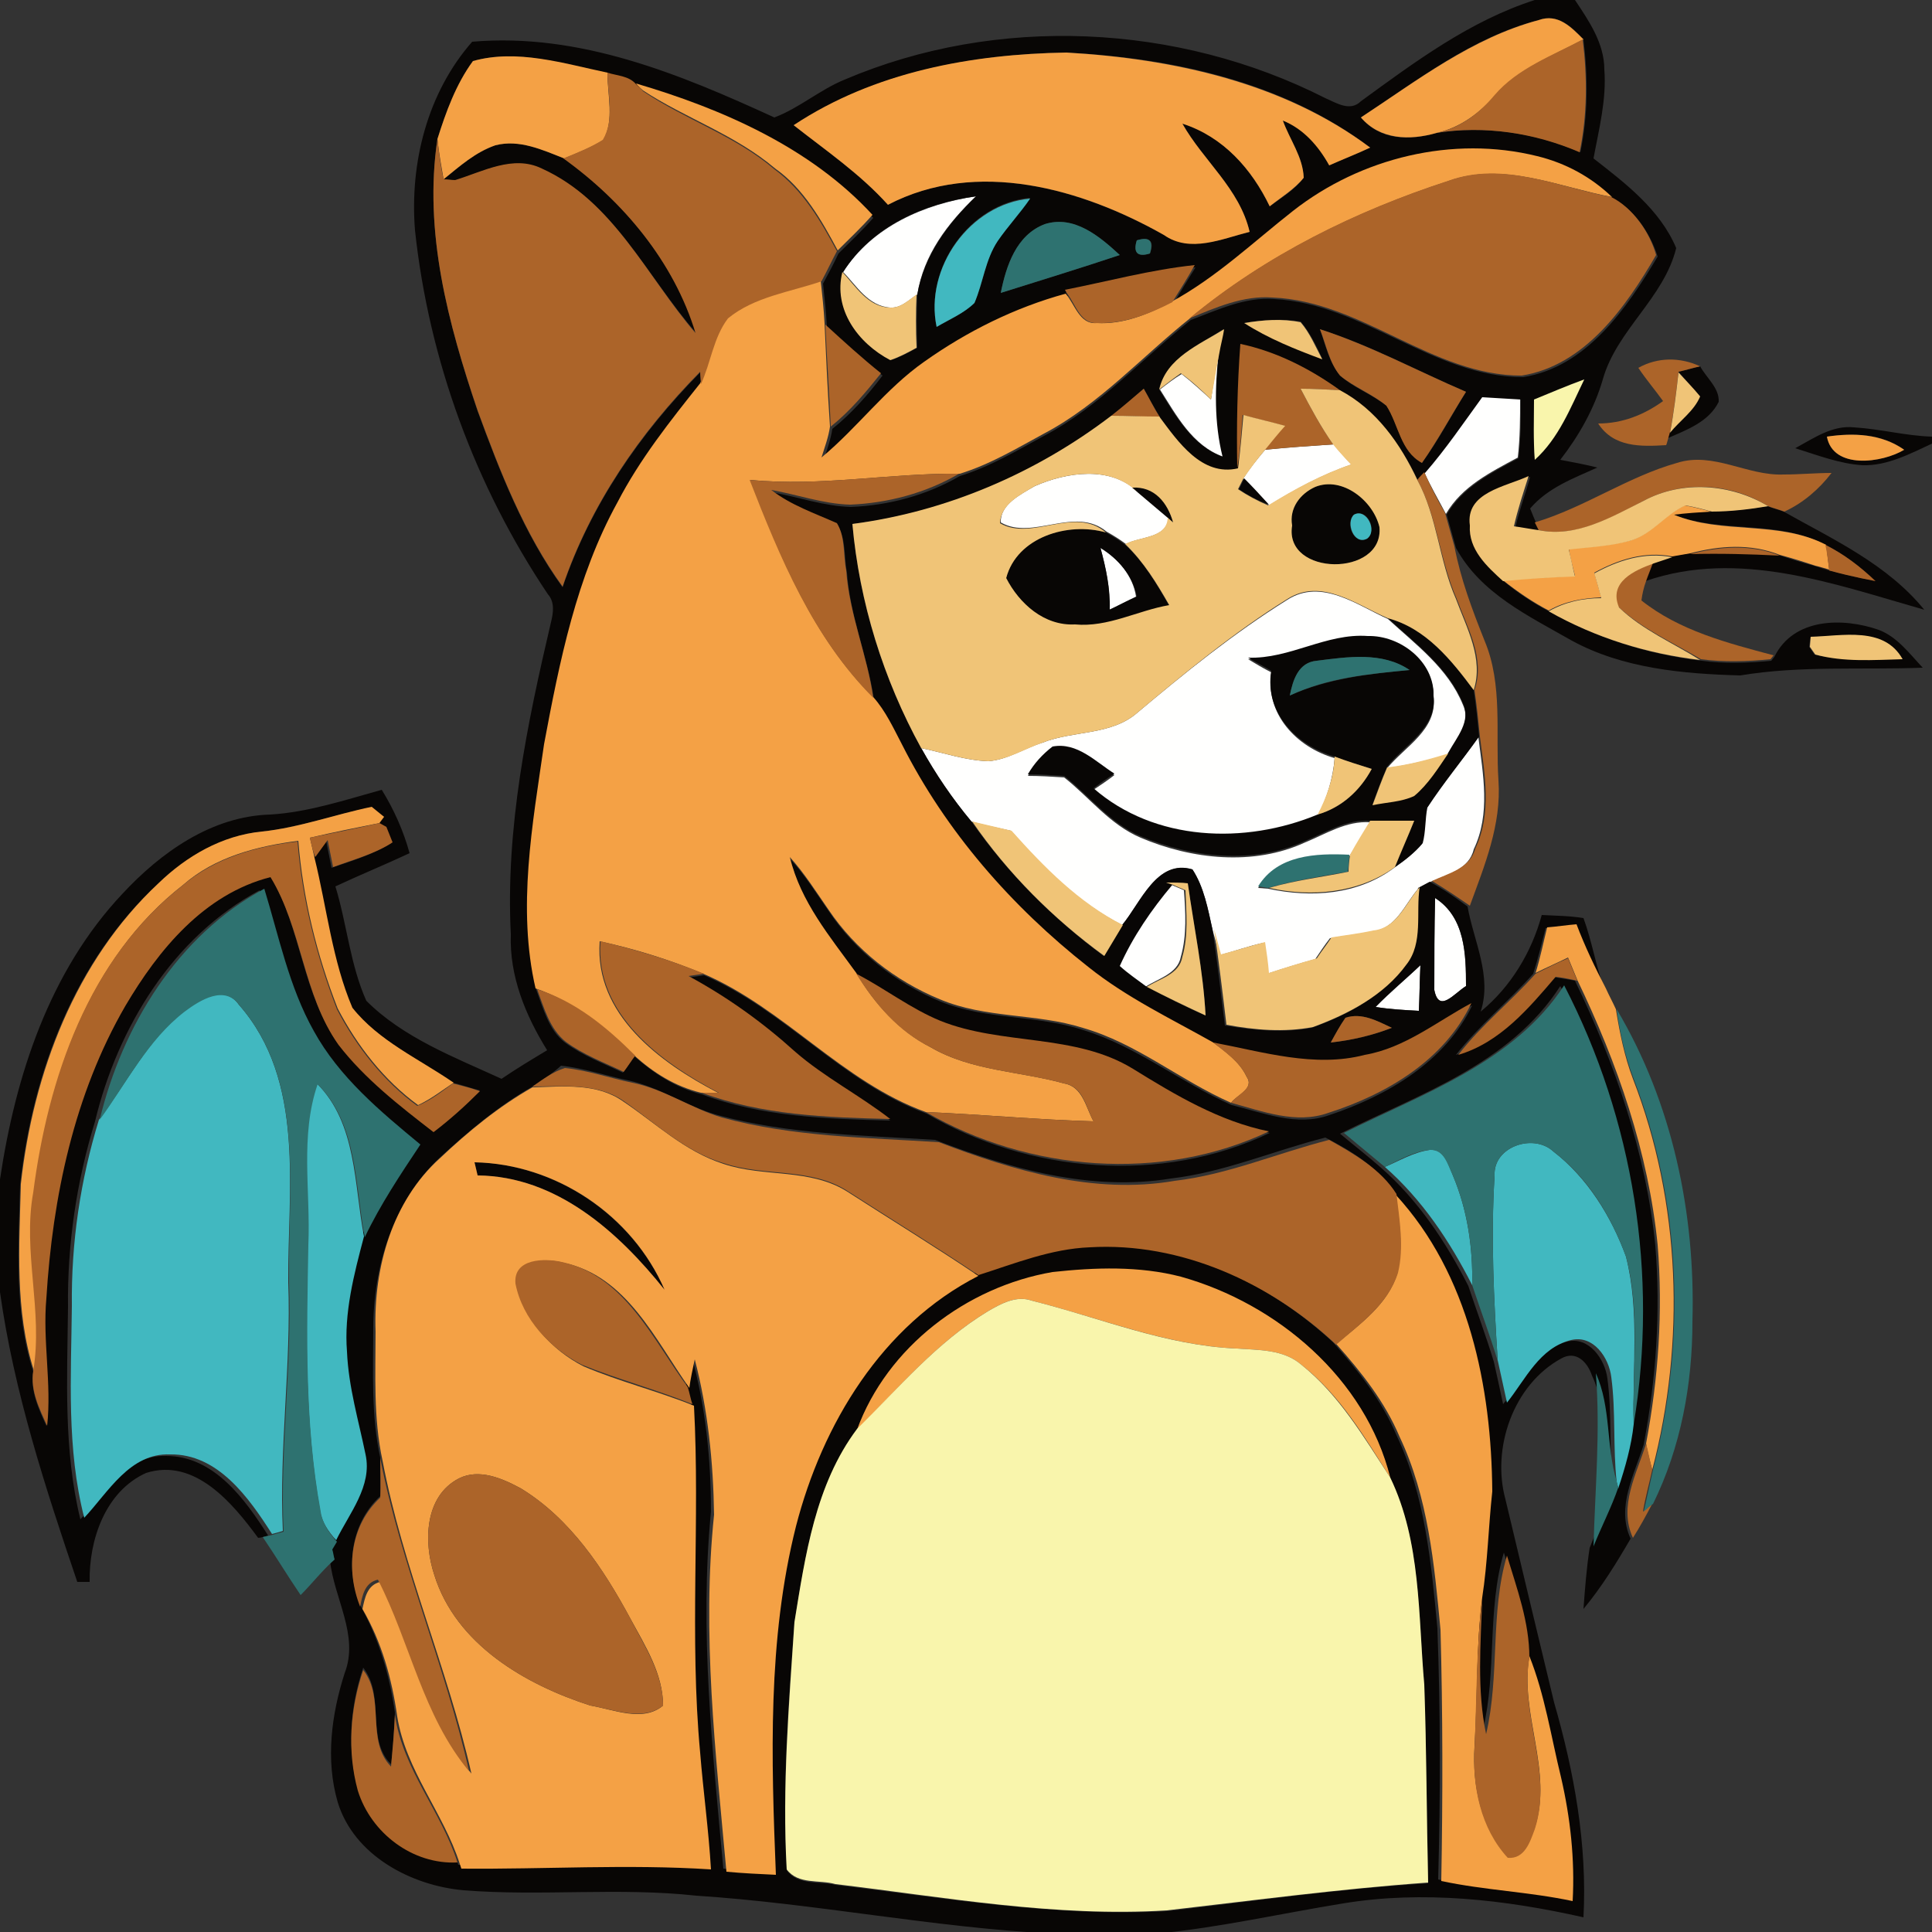<?xml version="1.0" encoding="utf-8"?>
<!-- Generator: Adobe Illustrator 26.0.3, SVG Export Plug-In . SVG Version: 6.00 Build 0)  -->
<svg version="1.1" id="Layer_1" xmlns="http://www.w3.org/2000/svg" xmlns:xlink="http://www.w3.org/1999/xlink" x="0px" y="0px"
	 viewBox="0 0 250 250" style="enable-background:new 0 0 250 250;" xml:space="preserve">
<rect x="0" y="0" width="250" height="250" fill="#333333" stroke="none"/>
<style type="text/css">
	.st0{fill:#FFFFFE;}
	.st1{fill:#080605;}
	.st2{fill:#F4A145;}
	.st3{fill:#AC6429;}
	.st4{fill:#41B8C0;}
	.st5{fill:#2E7270;}
	.st6{fill:#F0C477;}
	.st7{fill:#F9F5AC;}
</style>
<g id="_x23_fffffeff">
	<path class="st0" d="M109.1,35.2c3.8-5.9,10.5-8.8,17.2-9.8c-3.7,3.5-6.8,7.6-7.6,12.7c-1.1,0.7-2.1,1.8-3.5,1.7
		C112.3,39.6,110.8,36.9,109.1,35.2z"/>
	<path class="st0" d="M156.7,51.7c0.3-2,0.6-4.1,1.1-6.1c-0.5,4.5-0.6,9,0.5,13.5c-4-1.4-6.1-5.4-8.2-8.7c0.9-0.7,1.8-1.4,2.8-2
		C154.2,49.4,155.5,50.6,156.7,51.7z"/>
	<path class="st0" d="M184.3,61.1c2.7-3.1,5-6.5,7.4-9.8c1.7,0.1,3.4,0.2,5,0.3c0,2.5,0,5-0.3,7.6c-3.5,1.9-7.2,3.7-9.3,7.3
		C186.1,64.6,185.1,62.9,184.3,61.1z"/>
	<path class="st0" d="M160.9,61.9c0.8-1.3,1.8-2.5,2.8-3.7c2.9-0.3,5.9-0.5,8.9-0.7c0.7,0.9,1.5,1.8,2.3,2.6
		c-3.8,1.3-7.3,3.2-10.7,5.3C163.1,64.2,162,63,160.9,61.9z"/>
	<path class="st0" d="M133.9,62.9c4.1-1.8,9.8-2.7,13.4,0.8c1.3,1.1,2.6,2.2,3.9,3.3c-0.2,2.7-3.7,2.4-5.5,3.4
		c-0.8-0.6-1.6-1.1-2.5-1.6c-4.1-3.4-9.6,1.2-13.7-1.2C129.4,65.3,132,64,133.9,62.9z"/>
	<path class="st0" d="M142.4,70.9c2.3,1.4,4.2,3.6,4.6,6.3c-1.2,0.6-2.3,1.2-3.5,1.7C143.7,76.2,143.1,73.5,142.4,70.9z"/>
	<path class="st0" d="M166.6,77.6c4.4-2.8,9,0.7,13,2.5c3.6,3.3,7.8,6.4,9.7,11.1c1.1,2.4-0.8,4.5-1.9,6.4c-2.6,0.8-5.2,1.4-7.9,1.8
		c2.3-2.8,6.5-5,6-9.2c0.1-4.4-4.3-7.8-8.5-7.7c-5.4-0.5-10.1,2.9-15.5,2.8c1,0.6,2,1.2,3,1.7c-0.8,5.4,3.3,9.7,8.2,11.1
		c-0.2,2.6-1,5.2-2.2,7.5c-9.4,3.9-21.1,3.5-29-3.4c0.9-0.6,1.8-1.2,2.7-1.9c-2.5-1.6-4.9-4.2-8-3.5c-1.2,1-2.3,2.3-3.2,3.6
		c1.6,0,3.1,0.1,4.7,0.2c3.3,2.6,5.9,6.1,9.9,7.8c6.6,2.8,14.6,3.7,21.3,0.6c2.7-1.1,5.3-2.8,8.4-2.6c-0.9,1.5-1.8,3-2.7,4.4
		c-4.3-0.2-9.3,0-11.8,4.1l1.3,0.1c5.6,1.2,11.6,0.8,16.3-2.7c1.3-0.9,2.6-1.9,3.6-3.1c0.4-1.5,0.3-3.1,0.6-4.6
		c2-3.2,4.5-6.1,6.7-9.2c0.6,4.8,1.6,9.9-0.6,14.5c-0.6,2.6-3.4,3.3-5.6,4.2c-0.4,0.2-1.1,0.6-1.5,0.8c-1.8,2-2.9,5.3-6,5.6
		c-1.8,0.4-3.7,0.6-5.5,0.9c-0.7,0.9-1.3,1.8-1.9,2.7c-2.1,0.6-4.1,1.2-6.2,1.9c-0.2-1.3-0.3-2.7-0.5-4c-1.9,0.4-3.8,1.1-5.7,1.6
		c-0.3-1.1-0.6-2.2-0.9-3.3c-0.6-2.7-1.1-5.5-2.6-7.8c-4.7-1.3-6.7,4.4-9.1,7.2c-5.7-2.9-10.2-7.4-14.4-12.2
		c-1.7-0.4-3.4-0.7-5.1-1.2c-2.5-3-4.6-6.1-6.5-9.5c2.9,0.6,5.7,1.6,8.7,1.7c2.5-0.2,4.7-1.7,7-2.4c4-1.6,8.9-0.9,12.3-3.9
		C153.4,87,159.7,81.9,166.6,77.6z"/>
	<path class="st0" d="M151.6,114.5c0.4,0.2,1.2,0.5,1.6,0.7c0.2,2.8,0.4,5.8-0.4,8.6c-0.4,2.2-2.9,2.8-4.6,3.9
		c-1.2-0.9-2.4-1.7-3.5-2.7C146.6,121.2,148.9,117.7,151.6,114.5z"/>
	<path class="st0" d="M185.7,116.2c3.9,2.5,4,7.3,4,11.4c-1.5,0.9-3.5,3.6-4.1,0.5C185.6,124.1,185.6,120.1,185.7,116.2z"/>
	<path class="st0" d="M178,130.3c1.9-1.9,3.9-3.6,5.8-5.4c-0.1,2-0.1,3.9-0.2,5.9C181.7,130.7,179.8,130.6,178,130.3z"/>
</g>
<g id="_x23_080605ff">
	<path class="st1" d="M198.6,0h5.2c1.8,2.7,3.8,5.6,3.8,9c0.3,3.9-0.7,7.7-1.4,11.5c4.1,3.2,8.6,6.6,10.7,11.6
		c-1.6,6.5-7.7,10.6-9.5,17c-1.1,3.8-3.1,7.3-5.5,10.4c1.6,0.3,3.2,0.6,4.8,1c-3.1,1.4-6.4,2.6-8.7,5.3c0.2,0.5,0.6,1.5,0.8,1.9
		l0.5,1c-0.8-0.1-2.4-0.4-3.2-0.5c0.5-2.2,1.3-4.3,1.9-6.5c-2.9,1.4-8.2,2.1-7.6,6.4c-0.2,3.1,2.3,5.3,4.3,7.2
		c1.8,1.5,3.8,2.8,5.9,3.9c6,3.4,12.8,5.5,19.6,6.3c3,0.4,6,0.3,9,0l0.4-0.5c2.5-5.1,8.9-5.1,13.5-3.5c2.4,0.9,4,3.1,5.7,4.9
		c-7.9,0.3-15.8-0.3-23.6,1c-7.4-0.2-15.2-0.9-21.8-4.5c-5.6-3.2-11.8-6.1-15-12c-0.4-1.4-0.8-2.9-1.2-4.3c2.1-3.6,5.8-5.4,9.3-7.3
		c0.3-2.5,0.3-5,0.3-7.6c-1.7-0.1-3.4-0.2-5-0.3c-2.4,3.3-4.7,6.7-7.4,9.8c-0.2,0.3-0.7,0.8-0.9,1c-2.3-4.7-5.4-9.1-10-11.6
		c-3.9-2.8-8.2-5-12.9-6c-0.4,5.3-0.5,10.7-0.3,16.1c-4.7,1.1-7.8-3.4-10.2-6.7c-0.7-1.2-1.4-2.4-2.1-3.7c-1.4,1.2-2.7,2.4-4.2,3.5
		c-9.8,7.5-21.3,12.5-33.5,14c0.9,10.2,4,20.1,8.9,29c1.9,3.4,4,6.5,6.5,9.5c4.7,6.7,10.5,12.5,17.1,17.4c0.8-1.3,1.5-2.7,2.4-4
		c2.4-2.9,4.5-8.6,9.1-7.2c1.5,2.3,2,5.1,2.6,7.8c0.6,4.1,1.1,8.3,1.6,12.4c3.7,0.6,7.5,1,11.2,0.3c4.6-1.6,9.2-4.1,12.1-8.1
		c2.2-2.9,1.2-6.7,1.7-10c0.4-0.2,1.1-0.6,1.5-0.8c1.7,0.9,3.3,2,4.9,3.2c0.8,4.5,3.2,9,1.7,13.6c3.9-3.2,6.6-7.7,7.9-12.5
		c1.8,0.1,3.6,0.1,5.4,0.4c1.1,3,1.6,6.2,2.7,9.2c-1.4-2.7-2.7-5.5-3.8-8.3c-1.3,0.2-2.5,0.3-3.8,0.4c-0.5,2-1,4-1.6,5.9
		c-3.2,3.6-7,6.7-10,10.5c5.4-1.7,9.1-6,12.6-10.1c0.9,0.2,1.8,0.3,2.8,0.5c5.2,10.8,9.2,22.3,10.4,34.3c0.7,8.6,0.1,17.2-1.5,25.7
		c-1.2,3.9-3.6,8.1-1.7,12.2c-1.8,3.1-3.7,6.2-6.1,9.1c0.2-2.7,0.4-5.3,0.8-7.9c1-2.6,2.3-5,3.2-7.6c1-2.7,1.7-5.4,2-8.3
		c3.2-19.3,0-39.5-9-56.8c-6.5,10.1-18.3,14-28.5,19.1c1.8,1.5,3.6,2.9,5.3,4.4c4.8,4.2,8.4,9.6,11.3,15.3c1.1,3.3,2.3,6.5,3.3,9.8
		c0.4,1.8,0.8,3.6,1.2,5.5c2.4-3,4.3-7.1,8.3-8.1c2.8-0.7,4.9,2.3,5.2,4.8c0.6,4.5,0.2,9.1,0.7,13.6c-1.4-4.6-0.6-9.6-2.7-14
		c-0.6-1.8-2.1-3.3-4-2.2c-6.2,3.4-9,11.6-7.2,18.2c2.1,8.8,4.2,17.6,6.3,26.3c2.6,9,4.3,18.4,3.8,27.8c-10.2-2.3-20.8-3.5-31.1-1.8
		c-8,1.3-15.9,3.1-24,3.9h-13.8c-15.4-0.8-30.5-3.9-45.9-4.9c-10-1.1-20.1,0.1-30.1-0.7c-6.8-0.6-14.2-4.5-16.3-11.4
		c-1.6-5.5-0.8-11.4,0.9-16.7c1.9-4.9-1.4-9.7-1.9-14.6c-0.1-0.3-0.2-1-0.3-1.3c0.2-0.3,0.4-0.7,0.6-1c1.8-3.4,4.7-7,3.8-11.1
		c-0.9-4.4-2.2-8.8-2.4-13.3c-0.3-5.1,1-10.1,2.2-14.9c2-4.2,4.6-8.1,7.2-12c-5.1-4.3-10.5-8.8-13.8-14.7
		c-3.3-5.7-4.5-12.2-6.4-18.4c-11.2,6-18.4,17.8-21.3,29.9c-2.4,7.8-3.6,15.9-3.5,24.1c-0.1,9.2-0.6,18.4,1.6,27.4
		c3.1-3.3,5.9-8.4,11.1-8.2c6.2,0,10.2,5.6,13.2,10.3c-0.3,0.1-1,0.3-1.3,0.3c-3.3-4.5-8.2-10.4-14.5-8.4c-5.3,2.4-7.4,8.7-7.3,14.1
		c-0.4,0-1.2,0-1.6,0C5.9,192.6,1.8,180.1,0,167.2v-14.6c2-13.4,6.4-26.9,15.8-36.9c5-5.4,11.6-10.1,19.2-10.3
		c4.9-0.3,9.7-1.9,14.4-3.2c1.6,2.6,2.8,5.3,3.6,8.2c-3.2,1.5-6.4,2.8-9.6,4.3c1.5,4.9,1.9,10.1,4,14.8c4.8,4.8,11.4,7.3,17.5,10.1
		c1.9-1.3,3.9-2.5,5.9-3.7c-2.8-4.5-4.9-9.6-4.7-15c-0.7-13.7,2.1-27.2,5.2-40.4c0.3-1.2,0.5-2.6-0.4-3.6
		c-9.4-14-15.4-30.3-17.2-47.1c-0.7-8.7,1.6-17.8,7.4-24.4C75,4.2,88,9.6,100.2,15.2c3.2-1.2,5.9-3.6,9.1-4.9
		c19.7-8.4,43.1-7.3,62.2,2.4c1.4,0.6,3.2,1.8,4.6,0.4C183.1,8,190.2,2.7,198.6,0 M176.1,15.2c2.5,3,6.3,3,9.8,2
		c6.3-1,12.8,0,18.6,2.5c1-4.8,1-9.7,0.4-14.6c-1.5-1.6-3.3-3.4-5.8-2.5C190.5,4.8,183.4,10.4,176.1,15.2 M102.7,16.2
		c4.2,3.3,8.6,6.3,12.2,10.3c11.5-6,25-2.1,35.7,3.9c3.4,2.3,7.6,0.5,11.1-0.4c-1.3-5.6-6-9.2-8.7-14c5.2,1.6,8.9,5.8,11.3,10.7
		c1.5-1.1,3.2-2.1,4.4-3.7c-0.1-2.7-1.8-4.9-2.7-7.4c2.8,1,4.7,3.2,6,5.8c1.7-0.8,3.6-1.5,5.3-2.3C166.1,10.6,151.8,7.5,138,6.8
		C125.7,7,113.1,9.4,102.7,16.2 M61.2,7.9c-2.2,3-3.5,6.6-4.6,10.1C54.8,30,58,41.9,61.8,53.2c2.9,7.9,6,15.9,11,22.8
		c3.6-10.6,10-19.9,17.8-27.8c0,0.4,0.1,1.2,0.1,1.6c-3.8,4.9-7.8,9.8-10.7,15.4c-5.3,9.7-7.5,20.6-9.5,31.3
		c-1.5,10.4-3.5,21.2-1.1,31.6c0.9,2.4,1.6,5.2,3.7,6.8c2.3,1.7,5,2.7,7.5,3.9c0.4-0.5,1.1-1.6,1.5-2.1c2.5,2.2,5.4,4.1,8.7,4.9
		c7.7,2.9,16.2,3.2,24.4,3.4c-4-3.1-8.5-5.4-12.3-8.7c-4.2-3.8-8.9-7.1-13.8-9.8c0.5-0.1,1.5-0.2,2-0.3c10.5,4.5,18,14,28.8,17.9
		c13.2,7.7,30.4,9.2,44.4,2.5c-6.4-1.4-12.1-4.7-17.6-8.1c-7.5-4.7-16.9-3-24.9-6.2c-3.9-1.5-7.2-4.2-10.9-6.1
		c-3.4-4.7-7.2-9.2-8.6-15c1.9,2.1,3.4,4.5,5,6.8c3.5,5.2,8.6,9.2,14.4,11.6c5.9,2.4,12.5,1.7,18.5,3.7c6.9,2.1,12.6,6.8,19.2,9.7
		c4.1,1,8.4,2.8,12.6,1.3c7.5-2.5,15-6.9,18.5-14.2c-4.5,2.4-8.6,5.8-13.8,6.7c-6.6,1.7-13.2-0.4-19.6-1.5
		c-5.5-3.2-11.2-5.9-16.2-9.8c-9.9-7.8-18.5-17.5-24.1-28.8c-1.1-2.1-2.1-4.4-3.7-6.1c-0.8-5.6-3.1-10.8-3.5-16.5
		c-0.4-2-0.1-4.3-1.2-6.1c-2.9-1.4-5.9-2.4-8.5-4.3c3.4,0.6,6.7,1.8,10.2,1.9c4.9-0.2,9.8-1.5,14.1-4c3.9-1.2,7.4-3.3,10.9-5.2
		c7.2-3.8,12.7-10,19-15c3.5-1.3,7-3,10.8-2.7c11.5,0.6,20.6,10.1,32.2,10.1c8.2-1.3,13.4-8.9,17.4-15.6c-0.9-2.9-3-6.1-5.8-7.5
		c-2.7-2.6-6.1-4.4-9.7-5.3c-10.9-2.6-22.8,0.2-31.6,7.1c-5.1,4.1-9.9,8.6-15.6,11.9c0.9-1.6,1.9-3.2,2.9-4.8
		c-5.7,0.6-11.2,2-16.8,3.2l0.3,0.5c-6.6,1.8-12.8,4.8-18.3,8.8c-5,3.5-8.6,8.5-13.3,12.4c0.4-1.3,0.9-2.6,1.1-4
		c2.5-2,4.6-4.4,6.5-6.9c-2.5-2-4.9-4.2-7.2-6.3c-0.1-1.9-0.3-3.7-0.5-5.6c0.7-1.3,1.4-2.6,2-3.9c1.5-1.5,3.1-3,4.5-4.6
		c-8-8.8-19.4-13.7-30.6-17c-0.9-1.1-2.4-1.1-3.7-1.5C72.9,8.2,66.9,6.3,61.2,7.9 M109.1,35.2c-1.3,4.9,2,9.3,6.2,11.4
		c1.2-0.4,2.3-1,3.4-1.6c-0.1-2.3-0.1-4.6,0-6.9c0.9-5.1,4-9.2,7.6-12.7C119.6,26.3,112.8,29.3,109.1,35.2 M121.2,42.3
		c1.7-1,3.5-1.7,4.9-3.2c1.2-2.6,1.4-5.6,3-8c1.3-1.9,2.9-3.6,4.2-5.5C125.5,26.3,119.6,34.6,121.2,42.3 M129.5,37.9
		c5.1-1.6,10.3-3.2,15.4-4.9c-2.6-2.4-5.9-5.2-9.7-4C131.5,30.4,130.2,34.4,129.5,37.9 M147.1,31.1c-0.5,1.6,0.1,2.2,1.7,1.7
		C149.4,31.2,148.8,30.6,147.1,31.1 M161,41.8c3.1,1.9,6.6,3.3,10.1,4.6c-0.8-1.7-1.6-3.4-2.8-4.8C165.9,41.2,163.4,41.4,161,41.8
		 M150,50.4c2.1,3.4,4.3,7.3,8.2,8.7c-1.1-4.4-1-9-0.5-13.5c0.2-0.8,0.5-2.3,0.6-3C155.2,44.6,150.9,46.4,150,50.4 M170.8,42.6
		c0.7,2,1.2,4.3,2.6,6c1.8,1.6,4.1,2.4,6,3.9c1.6,2.4,1.8,5.8,4.6,7.4c2.1-2.9,3.8-6.1,5.7-9.2C183.4,48,177.4,44.7,170.8,42.6
		 M198.5,51.7c0,2.6-0.1,5.2,0.1,7.8c3.1-2.8,4.7-6.8,6.4-10.4C202.8,49.9,200.7,50.8,198.5,51.7 M234.3,82.4l-0.2,1.3l0.7,1
		c3.7,0.9,7.6,0.6,11.3,0.6C243.8,81,238.3,82.4,234.3,82.4 M33.9,107.6c-5.1,0.5-9.8,3.3-13.5,6.8c-10.8,10-16.2,24.5-17.8,38.9
		c-0.2,8.1-0.8,16.4,1.7,24.2C3.9,180,5,182.3,6,184.5c0.6-5.5-0.6-11-0.1-16.5c0.8-13.1,3.6-26.4,10.3-37.9
		c4.3-7.3,10.3-14.5,18.8-16.7c4,6.7,4.1,15.2,8.8,21.7c3.4,4.4,7.9,7.9,12.3,11.3c2.2-1.6,4.2-3.4,6-5.3c-1.2-0.3-2.3-0.7-3.5-1
		c-4.5-3.1-9.6-5.4-13.1-9.7c-2.6-6.2-3.3-13-4.9-19.4c0.5-0.8,1-1.5,1.6-2.2c0.2,0.9,0.5,2.6,0.7,3.5c2.6-0.9,5.3-1.7,7.7-3.2
		c-0.2-0.5-0.6-1.5-0.8-2l-0.9-0.5l0.6-0.8c-0.4-0.3-1.2-1-1.6-1.3C43.3,105.4,38.7,107.1,33.9,107.6 M150.9,114.2l0.8,0.3
		c-2.7,3.2-5.1,6.7-6.8,10.5c1.1,1,2.3,1.8,3.5,2.7c2.5,1.3,5,2.6,7.6,3.7c-0.3-5.8-1.5-11.4-2.3-17.1
		C153,114.2,151.6,114.2,150.9,114.2 M185.7,116.2c-0.1,4-0.1,7.9-0.1,11.9c0.6,3.1,2.6,0.4,4.1-0.5
		C189.7,123.5,189.6,118.7,185.7,116.2 M178,130.3c1.9,0.3,3.7,0.4,5.6,0.5c0.1-2,0.1-3.9,0.2-5.9
		C181.9,126.7,179.8,128.4,178,130.3 M174.1,131.7c-0.7,1-1.3,2.1-1.9,3.2c2.7-0.3,5.4-0.9,7.9-1.9
		C178.2,132.1,176.2,131,174.1,131.7 M68.9,140.6c-4.4,2.5-8.3,5.8-12,9.2c-6,5.6-8.6,14.1-8.6,22.1c0,5.6-0.3,11.2,0.9,16.7
		c0,1.7,0,3.4,0,5c-3.9,3.6-4.5,9.4-2.6,14.1c2.4,4.3,3.8,9,4.5,13.9c-0.1,2.2-0.2,4.5-0.5,6.7c-3.3-3.3-0.7-8.8-3.6-12.5
		c-1.7,5-2.1,10.5-0.7,15.6c1.6,5.5,7,9.6,12.8,9.3l0.2,0.6c10.8,0.1,21.6-0.6,32.3,0.1c-0.4-5-1-10-1.4-15.1
		c-1.4-14.9,0.1-29.9-0.8-44.9c-0.1-0.6-0.4-1.7-0.6-2.2c0.2-0.9,0.6-2.8,0.7-3.7c1.8,6.5,2.5,13.3,2.5,20.1
		c-1.5,15.4,0.2,30.9,1.6,46.2c2.1,0.2,4.3,0.2,6.4,0.4c-0.7-15.1-1.1-30.4,2.6-45.1c3.4-13.2,11.1-26.1,23.6-32.4
		c4.7-1.5,9.4-3.4,14.4-3.6c11.8-0.7,23.4,4.7,31.9,12.6c3.2,3.6,6.3,7.5,8.2,12c3.7,7.8,4.5,16.5,5.3,25
		c0.4,10.8,0.4,21.6,0.1,32.5c5.6,1.2,11.4,1.4,17,2.6c0.3-5.4-0.3-10.8-1.5-16c-1.3-5.2-2-10.7-4.1-15.7c0-4.5-1.6-8.9-2.9-13.2
		c-2.2,7.5-0.9,15.4-2.7,22.9c-1.2-5.8-0.7-11.7-0.5-17.5c0.7-4.5,0.8-9.1,1.3-13.7c-0.2-13.6-3-28.1-12.5-38.4
		c-1.9-3.2-5.4-5.3-8.7-7c-6.7,1.7-13.1,4.5-20,5.3c-10.4,1.7-20.9-1.3-30.5-5c-9.4-0.6-18.9-0.7-28.1-3.2c-4-1.1-7.5-3.6-11.6-4.5
		c-2.9-0.6-5.8-1.6-8.7-1.9C71.6,138.8,70.2,139.8,68.9,140.6 M110.9,185c-5.4,7.2-6.7,16.3-8.1,25c-0.8,10.7-1.6,21.3-1,32
		c1.4,2,4.2,1.4,6.3,1.9c14.2,1.7,28.5,4.2,42.9,3.4c11.3-1.3,22.5-2.9,33.8-3.6c-0.2-8.6-0.2-17.1-0.5-25.6
		c-0.8-9-0.4-18.5-4.4-26.8c-3.2-12.9-14.6-22.6-27.1-26c-5.4-1.3-11.1-1.2-16.6-0.6C125.1,166.5,114.9,174.3,110.9,185z"/>
	<path class="st1" d="M57.4,23.2c2.1-1.7,4.1-3.5,6.7-4.4c3.1-0.8,6.1,0.6,8.9,1.7c7.7,5.6,14.2,13.4,17.1,22.6
		C83.7,35.8,79.4,26,70.1,21.9c-3.8-1.8-7.6,0.3-11.2,1.5C58.5,23.3,57.8,23.2,57.4,23.2z"/>
	<path class="st1" d="M217.2,48.1c0.9-0.2,1.9-0.5,2.8-0.7c0.8,1.5,2.5,2.8,2.4,4.6c-1.3,2.6-4.1,3.6-6.6,4.7l0.2-0.7
		c1.3-1.5,3.1-2.8,3.9-4.7C219.1,50.2,218.1,49.2,217.2,48.1z"/>
	<path class="st1" d="M232.3,58c2.4-1.3,4.8-3,7.6-2.7c3.4,0.2,6.7,1.1,10.1,1.2v0.9c-2.8,1.3-5.8,2.9-9,2.8
		C238,60,235.2,58.9,232.3,58 M236.4,56.5c0.8,4.3,7.1,3.4,10,1.7C243.5,56.1,239.9,56,236.4,56.5z"/>
	<path class="st1" d="M160.3,63.3c0.2-0.3,0.5-1,0.7-1.4c1.1,1.1,2.2,2.3,3.2,3.4C162.8,64.8,161.5,64.1,160.3,63.3z"/>
	<path class="st1" d="M146.5,63.1c2.9-0.2,4.6,1.9,5.3,4.5l-0.7-0.6c-1.3-1.1-2.6-2.2-3.9-3.3L146.5,63.1z"/>
	<path class="st1" d="M170.2,63c3.5-1.4,7.5,1.8,8.3,5.2c0.6,6.5-12.4,6.4-11.3-0.2C166.8,65.8,168.3,63.8,170.2,63 M175.2,66.6
		c-1.2,1.1,0,4,1.7,3.1C178.3,68.6,176.9,65.7,175.2,66.6z"/>
	<path class="st1" d="M228.7,65.5c0.5,0.2,1.6,0.5,2.1,0.7c6.4,3.6,13.4,6.8,18.2,12.7c-11.6-3.3-24-7.9-36.1-3.7
		c0.2-0.6,0.7-1.8,0.9-2.4c0.6-0.2,1.8-0.6,2.4-0.8c0.6-0.1,1.7-0.3,2.3-0.4c3.9-0.1,7.8,0,11.6,0.2c1.5,0.5,3.1,1,4.6,1.4
		c2.6,0.8,5.2,1.5,7.8,1.9c-1.9-1.9-4.1-3.5-6.5-4.7c-6.2-3.2-13.4-1.3-19.7-3.9c1.6-0.2,3.2-0.3,4.8-0.4
		C223.9,66.2,226.3,65.9,228.7,65.5z"/>
	<path class="st1" d="M130.2,74.8c1.3-5.3,8-7.3,12.9-5.9c0.9,0.5,1.7,1,2.5,1.6c2.4,2.2,4.1,5.1,5.7,7.9c-4.1,0.7-8,2.9-12.2,2.5
		C135.1,81,131.8,78.1,130.2,74.8 M142.4,70.9c0.7,2.6,1.3,5.3,1.2,8c1.2-0.6,2.3-1.2,3.5-1.7C146.6,74.5,144.7,72.3,142.4,70.9z"/>
	<path class="st1" d="M179.6,80c4.9,1.3,8.2,5.4,11.1,9.3c0.3,2,0.5,4,0.7,6c-2.2,3.1-4.6,6-6.7,9.2c-0.3,1.5-0.2,3.1-0.6,4.6
		c-1,1.2-2.3,2.2-3.6,3.1c0.8-2,1.7-4,2.5-6c-1.9,0-3.8,0-5.7,0c-3.1-0.2-5.7,1.5-8.4,2.6c-6.7,3.1-14.6,2.2-21.3-0.6
		c-4-1.7-6.6-5.2-9.9-7.8c-1.6-0.1-3.1-0.2-4.7-0.2c0.8-1.4,1.9-2.6,3.2-3.6c3.2-0.6,5.6,2,8,3.5c-0.9,0.6-1.8,1.2-2.7,1.9
		c7.9,6.9,19.6,7.3,29,3.4c3.1-0.9,5.5-3.1,7-5.9c-1.6-0.5-3.2-1-4.8-1.6c-4.9-1.4-9.1-5.7-8.2-11.1c-1-0.6-2-1.1-3-1.7
		c5.4,0.2,10.1-3.2,15.5-2.8c4.2-0.1,8.6,3.3,8.5,7.7c0.5,4.2-3.8,6.4-6,9.2c-0.7,1.6-1.3,3.2-1.9,4.9c1.8-0.3,3.7-0.4,5.4-1.2
		c1.8-1.5,3.1-3.5,4.4-5.5c1.1-2,3-4.1,1.9-6.4C187.4,86.4,183.2,83.3,179.6,80 M170.4,85.5c-2.4,0.2-3.1,2.5-3.5,4.5
		c4.9-2.2,10.2-2.8,15.5-3.3C178.8,84.3,174.3,85,170.4,85.5z"/>
	<path class="st1" d="M61.4,150.4c10.5,0.2,20.4,6.9,24.6,16.5c-6-7.5-14-14.7-24.2-14.8C61.7,151.6,61.5,150.8,61.4,150.4z"/>
</g>
<g id="_x23_f4a145ff">
	<path class="st2" d="M176.1,15.2c7.3-4.8,14.4-10.3,23-12.6c2.5-0.9,4.2,0.9,5.8,2.5c-4,2.1-8.4,3.8-11.4,7.2
		c-2,2.3-4.5,4.2-7.6,4.9C182.4,18.2,178.6,18.1,176.1,15.2z"/>
	<path class="st2" d="M102.7,16.2c10.4-6.9,23-9.2,35.3-9.4c13.8,0.8,28.1,3.9,39.3,12.3c-1.7,0.8-3.5,1.5-5.3,2.3
		c-1.4-2.5-3.3-4.7-6-5.8c0.9,2.5,2.6,4.7,2.7,7.4c-1.2,1.5-2.9,2.5-4.4,3.7c-2.3-4.8-6-9-11.3-10.7c2.7,4.8,7.4,8.4,8.7,14
		c-3.6,0.9-7.7,2.8-11.1,0.4c-10.6-6-24.2-9.9-35.7-3.9C111.3,22.5,106.9,19.5,102.7,16.2z"/>
	<path class="st2" d="M61.2,7.9c5.7-1.6,11.7,0.3,17.4,1.5c0,2.9,0.9,6.1-0.5,8.7c-1.6,1-3.4,1.7-5.1,2.4c-2.8-1.1-5.8-2.5-8.9-1.7
		c-2.6,0.9-4.6,2.7-6.7,4.4c-0.3-1.7-0.6-3.4-0.8-5.2C57.7,14.5,59,10.9,61.2,7.9z"/>
	<path class="st2" d="M83.2,11.7c-0.2-0.2-0.7-0.6-0.9-0.9c11.2,3.3,22.6,8.3,30.6,17c-1.4,1.6-3,3.1-4.5,4.6
		c-2.1-3.9-4.4-8-8.1-10.6C95.1,17.4,88.7,15.3,83.2,11.7z"/>
	<path class="st2" d="M167.3,27.3c8.8-6.9,20.7-9.8,31.6-7.1c3.7,0.9,7,2.7,9.7,5.3c-6.9-1.3-14-4.6-21.1-2.1
		c-12,3.9-23.6,9.6-33.4,17.7c-6.3,5-11.8,11.2-19,15c-3.5,1.9-7,4-10.9,5.2c-9.1-0.1-18,1.7-27.1,0.8c3.9,10,8.1,20.4,15.9,28.1
		c1.6,1.8,2.6,4,3.7,6.1c5.7,11.3,14.2,21,24.1,28.8c5,4,10.7,6.7,16.2,9.8c1.6,1.2,3.4,2.5,4.3,4.4c1.1,1.6-1.3,2.4-2,3.4
		c-6.6-2.9-12.2-7.7-19.2-9.7c-6-1.9-12.6-1.2-18.5-3.7c-5.8-2.4-10.9-6.4-14.4-11.6c-1.6-2.3-3.1-4.7-5-6.8
		c1.4,5.8,5.2,10.3,8.6,15c2.3,3.9,5.5,7.5,9.6,9.6c5.3,3.1,11.6,3.1,17.3,4.7c2.4,0.4,2.8,3.1,3.8,4.9c-7.2-0.2-14.4-0.9-21.7-1.2
		c-10.8-3.9-18.3-13.4-28.8-17.9c-4.3-1.8-8.8-3.2-13.4-4.2c-0.7,9.5,7.8,15.7,15.3,19.6c-0.5,0-1.6,0-2.2,0
		c-3.3-0.8-6.2-2.6-8.7-4.9c-3.7-3.6-7.8-6.9-12.7-8.6c-2.4-10.4-0.4-21.2,1.1-31.6c2-10.7,4.2-21.7,9.5-31.3
		c2.9-5.6,6.8-10.5,10.7-15.4c1.3-2.8,1.6-6,3.5-8.5c3.4-2.8,8-3.5,12.1-4.8c0.2,1.9,0.4,3.7,0.5,5.6c0.2,4.4,0.4,8.9,0.7,13.3
		c-0.2,1.4-0.7,2.7-1.1,4c4.7-3.9,8.3-8.9,13.3-12.4c5.5-3.9,11.7-7,18.3-8.8c1.2,1.4,1.8,4,4,3.8c3.4,0.2,6.6-1.1,9.6-2.7
		C157.4,35.9,162.2,31.3,167.3,27.3z"/>
	<path class="st2" d="M236.4,56.5c3.4-0.5,7-0.4,10,1.7C243.6,59.9,237.2,60.8,236.4,56.5z"/>
	<path class="st2" d="M211.1,69.9c2.7-0.9,4.4-3.4,6.9-4.5c1.1,0.2,2.3,0.5,3.4,0.8c-1.6,0.1-3.2,0.2-4.8,0.4
		c6.3,2.6,13.5,0.7,19.7,3.9c0.1,0.8,0.3,2.4,0.4,3.2c-0.4-0.1-1.3-0.4-1.8-0.5c-1.5-0.5-3.1-1-4.6-1.4c-3.8-1.5-7.8-1.2-11.6-0.2
		c-0.6,0.1-1.7,0.3-2.3,0.4c-3.6-0.7-7,0.4-10.1,2.1c0.3,1.1,0.6,2.1,0.9,3.2c-2.4,0.1-4.7,0.5-6.8,1.7c-2.1-1.1-4-2.4-5.9-3.9
		c3.1-0.3,6.2-0.4,9.3-0.6c-0.3-1.2-0.6-2.3-0.8-3.5C205.6,70.8,208.4,70.6,211.1,69.9z"/>
	<path class="st2" d="M33.9,107.6c4.8-0.5,9.4-2.2,14.2-3.2c0.4,0.3,1.2,1,1.6,1.3l-0.6,0.8c-3,0.6-6,1.2-9,1.9
		c0.2,0.9,0.4,1.7,0.6,2.6c1.6,6.5,2.3,13.3,4.9,19.4c3.4,4.3,8.6,6.6,13.1,9.7c-1.5,1-2.9,2.1-4.6,2.9c-4.4-3.2-7.9-7.7-10.4-12.5
		c-2.7-6.9-4.5-14.2-5.1-21.7c-5.4,0.7-10.8,2.1-14.9,5.7c-12.2,9.5-17.4,25-19.3,39.8c-1.4,7.7,1.3,15.4,0,23.1
		c-2.5-7.8-1.9-16.2-1.7-24.2c1.6-14.4,7.1-28.9,17.8-38.9C24.1,110.8,28.7,108.1,33.9,107.6z"/>
	<path class="st2" d="M200.2,120c1.3-0.1,2.5-0.3,3.8-0.4c1.1,2.9,2.4,5.6,3.8,8.3c0.4,0.9,0.9,1.8,1.3,2.7c0.5,3.1,1.1,6.1,2.2,9
		c6.2,16,6.8,34.1,2.5,50.6c-0.3-1.1-0.6-2.3-0.8-3.4c1.6-8.5,2.2-17.1,1.5-25.7c-1.2-12-5.2-23.5-10.4-34.3c-0.4-1-0.8-1.9-1.2-2.9
		c-1.4,0.7-2.8,1.3-4.2,2C199.3,124,199.7,122,200.2,120z"/>
	<path class="st2" d="M56.9,149.9c3.7-3.5,7.6-6.7,12-9.2c3.9-0.1,8.3-0.6,11.7,1.8c4.2,2.8,8,6.5,13,8.1c5.3,1.8,11.3,0.5,16.2,3.7
		c5.6,3.6,11.3,7.1,16.8,10.8c-12.5,6.4-20.2,19.2-23.6,32.4c-3.7,14.7-3.2,30.1-2.6,45.1c-2.1-0.1-4.3-0.2-6.4-0.4
		c-1.4-15.4-3.2-30.8-1.6-46.2c-0.1-6.8-0.8-13.6-2.5-20.1c-0.2,0.9-0.6,2.8-0.7,3.7c-4.4-6.2-8.1-14.5-16.3-16.2
		c-2.2-0.6-6.4-0.5-6,2.8c0.9,4.6,4.5,8.5,8.6,10.6c4.7,2,9.6,3.2,14.3,5.1c0.8,14.9-0.6,29.9,0.8,44.9c0.4,5,1.1,10,1.4,15.1
		c-10.8-0.7-21.6,0-32.3-0.1l-0.2-0.6c-2.1-6.6-7-12.1-8.1-19.1c-0.7-4.9-2-9.6-4.5-13.9c0.3-1.4,0.6-3.1,2.3-3.5
		c4.2,8.1,5.8,17.6,11.8,24.8c-3.1-13.7-8.9-26.7-11.5-40.5c-1.2-5.5-0.9-11.1-0.9-16.7C48.3,164,50.8,155.4,56.9,149.9 M61.4,150.4
		c0.1,0.4,0.3,1.3,0.4,1.7C72,152.2,80,159.4,86,166.9C81.8,157.2,71.9,150.6,61.4,150.4 M59.4,191.3c-4.5,2.3-4.6,8.3-3.2,12.5
		c2.8,9,11.8,14.2,20.2,16.9c3,0.5,6.8,2.2,9.4,0c0-4.1-2.3-7.7-4.2-11.2c-3.5-6.5-7.8-13-14.2-16.9C65,191.3,62,190,59.4,191.3z"/>
	<path class="st2" d="M180.8,164.8c0.8-3.4,0.3-6.8-0.2-10.2c9.5,10.3,12.4,24.9,12.5,38.4c-0.5,4.6-0.6,9.2-1.3,13.7
		c-0.8,6.4-0.6,12.9-1,19.3c-0.3,5,0.8,10.4,4.3,14.2c2.1,0.3,2.8-2.1,3.5-3.7c2.4-7.4-2-14.7-0.7-22.2c2,5,2.8,10.4,4.1,15.7
		c1.2,5.2,1.8,10.6,1.5,16c-5.6-1.2-11.4-1.4-17-2.6c0.2-10.8,0.2-21.7-0.1-32.5c-0.8-8.5-1.6-17.2-5.3-25c-1.9-4.5-4.9-8.3-8.2-12
		C175.9,171.4,179.6,168.8,180.8,164.8z"/>
	<path class="st2" d="M110.9,185c3.9-10.7,14.2-18.5,25.3-20.4c5.5-0.6,11.2-0.8,16.6,0.6c12.5,3.5,23.9,13.2,27.1,26
		c-3.3-5.2-6.5-10.7-11.5-14.6c-2.3-2-5.5-1.9-8.4-2.1c-9.1-0.4-17.7-4-26.5-6.2c-2-0.7-4,0.4-5.7,1.4
		C121.2,173.7,116.3,179.6,110.9,185z"/>
</g>
<g id="_x23_ac6429ff">
	<path class="st3" d="M204.8,5.1c0.6,4.9,0.6,9.8-0.4,14.6c-5.8-2.5-12.3-3.5-18.6-2.5c3.1-0.6,5.6-2.5,7.6-4.9
		C196.4,8.8,200.9,7.2,204.8,5.1z"/>
	<path class="st3" d="M78.6,9.4c1.2,0.4,2.8,0.4,3.7,1.5c0.2,0.2,0.7,0.6,0.9,0.9c5.5,3.7,12,5.8,17,10.1c3.7,2.7,6,6.7,8.1,10.6
		c-0.7,1.3-1.3,2.6-2,3.9c-4.1,1.4-8.7,2-12.1,4.8c-1.9,2.5-2.2,5.7-3.5,8.5c0-0.4-0.1-1.2-0.1-1.6C82.8,56,76.4,65.3,72.8,75.9
		c-5-6.9-8.1-14.9-11-22.8C58,41.9,54.8,30,56.6,18c0.2,1.7,0.4,3.5,0.8,5.2c0.4,0,1.1,0.1,1.5,0.1c3.6-1.1,7.5-3.3,11.2-1.5
		C79.4,26,83.7,35.8,90,43.1c-2.8-9.2-9.3-17-17.1-22.6c1.7-0.7,3.5-1.4,5.1-2.4C79.6,15.4,78.6,12.2,78.6,9.4z"/>
	<path class="st3" d="M187.4,23.4c7.1-2.6,14.2,0.8,21.1,2.1c2.8,1.4,5,4.6,5.8,7.5c-3.9,6.7-9.2,14.3-17.4,15.6
		c-11.6,0-20.6-9.6-32.2-10.1c-3.8-0.3-7.4,1.3-10.8,2.7C163.8,33,175.4,27.3,187.4,23.4z"/>
	<path class="st3" d="M137.8,37.5c5.6-1.1,11.1-2.6,16.8-3.2c-0.9,1.6-1.9,3.2-2.9,4.8c-2.9,1.5-6.2,2.8-9.6,2.7
		c-2.3,0.2-2.9-2.4-4-3.8L137.8,37.5z"/>
	<path class="st3" d="M106.8,42c2.4,2.2,4.7,4.3,7.2,6.3c-2,2.5-4,4.9-6.5,6.9C107.3,50.8,107,46.4,106.8,42z"/>
	<path class="st3" d="M170.8,42.6c6.5,2.1,12.6,5.4,18.9,8.1c-1.9,3-3.6,6.2-5.7,9.2c-2.8-1.5-3-4.9-4.6-7.4c-1.8-1.5-4.2-2.4-6-3.9
		C172,46.9,171.6,44.6,170.8,42.6z"/>
	<path class="st3" d="M160.5,44.5c4.7,1,9,3.2,12.9,6c-1.7-0.1-3.4-0.2-5.1-0.2c1.3,2.5,2.6,4.9,4.2,7.2c-2.9,0.2-5.9,0.4-8.9,0.7
		c0.9-1,1.7-2.1,2.6-3.1c-1.8-0.5-3.6-0.9-5.4-1.4c-0.2,2.3-0.3,4.6-0.7,6.9C160,55.2,160.1,49.9,160.5,44.5z"/>
	<path class="st3" d="M212,47.6c2.5-1.4,5.4-1.4,8-0.2c-0.9,0.2-1.9,0.5-2.8,0.7c-0.3,2.6-0.6,5.2-1.1,7.8l-0.2,0.7
		c-0.1,0.3-0.2,0.8-0.3,1c-3.3,0.2-6.8,0.3-8.8-2.8c3.1,0,5.9-1.1,8.4-2.9C214.2,50.5,213,49.1,212,47.6z"/>
	<path class="st3" d="M143.8,53.8c1.4-1.1,2.8-2.3,4.2-3.5c0.7,1.2,1.3,2.5,2.1,3.7C148,53.9,145.9,53.8,143.8,53.8z"/>
	<path class="st3" d="M198.6,67.6c6.4-1.9,12-5.9,18.4-7.7c4.7-1.5,9.1,1.7,13.8,1.5c2.1,0,4.1-0.2,6.2-0.2c-1.6,2.1-3.7,3.9-6.1,5
		c-0.5-0.2-1.6-0.5-2.1-0.7c-4.8-3-11.1-3.4-16.1-0.7c-4.2,2.2-8.7,4.8-13.6,3.8L198.6,67.6z"/>
	<path class="st3" d="M97,62.1c9.1,0.9,18.1-0.9,27.1-0.8c-4.3,2.5-9.2,3.8-14.1,4c-3.5-0.1-6.8-1.3-10.2-1.9c2.6,2,5.6,3,8.5,4.3
		c1.1,1.8,0.8,4.1,1.2,6.1c0.4,5.7,2.7,10.9,3.5,16.5C105.2,82.5,100.9,72.1,97,62.1z"/>
	<path class="st3" d="M183.4,62.1c0.2-0.3,0.7-0.8,0.9-1c0.8,1.8,1.7,3.6,2.7,5.3c0.4,1.4,0.8,2.9,1.2,4.3c0.8,4.2,2.3,8.2,3.9,12.2
		c2.4,5.7,1.4,12.1,1.8,18.1c0.4,5.7-1.8,11-3.7,16.2c-1.6-1.1-3.2-2.2-4.9-3.2c2.1-1,4.9-1.6,5.6-4.2c2.2-4.6,1.2-9.7,0.6-14.5
		c-0.2-2-0.4-4-0.7-6c1.4-4.1-0.9-8-2.3-11.8C186.3,72.5,186,66.9,183.4,62.1z"/>
	<path class="st3" d="M218.7,71.7c3.8-1,7.9-1.3,11.6,0.2C226.4,71.7,222.6,71.6,218.7,71.7z"/>
	<path class="st3" d="M236.2,70.5c2.4,1.2,4.5,2.8,6.5,4.7c-2.6-0.5-5.2-1.1-7.8-1.9c0.4,0.1,1.3,0.4,1.8,0.5
		C236.6,73,236.4,71.3,236.2,70.5z"/>
	<path class="st3" d="M209.4,78.5c-1.4-3.2,2-4.8,4.5-5.7c-0.2,0.6-0.7,1.8-0.9,2.4c-0.3,0.8-0.5,1.7-0.6,2.5
		c4.9,3.9,11.1,5.5,17.1,7.1l-0.4,0.5c-3,0.3-6,0.4-9,0C216.4,83.1,212.5,81.4,209.4,78.5z"/>
	<path class="st3" d="M40.1,108.4c3-0.6,6-1.2,9-1.9l0.9,0.5c0.2,0.5,0.6,1.5,0.8,2c-2.3,1.5-5,2.2-7.7,3.2
		c-0.2-0.9-0.5-2.6-0.7-3.5c-0.5,0.7-1.1,1.5-1.6,2.2C40.5,110.2,40.3,109.3,40.1,108.4z"/>
	<path class="st3" d="M23.6,114.6c4.2-3.6,9.6-5.1,14.9-5.7c0.6,7.4,2.4,14.7,5.1,21.7c2.5,4.8,6,9.3,10.4,12.5
		c1.7-0.7,3.1-1.8,4.6-2.9c1.2,0.3,2.4,0.6,3.5,1c-1.9,1.9-3.9,3.7-6,5.3c-4.4-3.4-8.9-6.9-12.3-11.3c-4.6-6.5-4.7-15-8.8-21.7
		c-8.6,2.2-14.5,9.4-18.8,16.7C9.6,141.6,6.8,154.9,6,168c-0.5,5.5,0.7,11,0.1,16.5c-1-2.2-2.2-4.6-1.8-7.1c1.3-7.7-1.4-15.4,0-23.1
		C6.2,139.6,11.4,124.1,23.6,114.6z"/>
	<path class="st3" d="M77.7,121.8c4.6,1.1,9,2.4,13.4,4.2c-0.5,0.1-1.5,0.2-2,0.3c5,2.7,9.6,6,13.8,9.8c3.8,3.3,8.3,5.6,12.3,8.7
		c-8.2-0.2-16.6-0.5-24.4-3.4c0.5,0,1.6,0,2.2,0C85.6,137.5,77,131.3,77.7,121.8z"/>
	<path class="st3" d="M198.7,126c1.4-0.7,2.8-1.4,4.2-2c0.4,1,0.8,1.9,1.2,2.9c-0.9-0.2-1.9-0.4-2.8-0.5c-3.5,4.1-7.2,8.5-12.6,10.1
		C191.7,132.6,195.5,129.6,198.7,126z"/>
	<path class="st3" d="M110.8,126c3.7,1.9,7,4.5,10.9,6.1c8,3.2,17.4,1.6,24.9,6.2c5.5,3.4,11.2,6.8,17.6,8.1
		c-13.9,6.6-31.1,5.2-44.4-2.5c7.2,0.3,14.4,1,21.7,1.2c-1-1.8-1.3-4.5-3.8-4.9c-5.8-1.6-12-1.6-17.3-4.7
		C116.3,133.5,113.2,129.9,110.8,126z"/>
	<path class="st3" d="M69.5,128c5,1.6,9,4.9,12.7,8.6c-0.4,0.5-1.1,1.6-1.5,2.1c-2.5-1.2-5.2-2.2-7.5-3.9
		C71.1,133.1,70.4,130.4,69.5,128z"/>
	<path class="st3" d="M176.6,136.5c5.2-0.9,9.3-4.3,13.8-6.7c-3.5,7.4-11,11.8-18.5,14.2c-4.2,1.5-8.5-0.2-12.6-1.3
		c0.8-1.1,3.1-1.9,2-3.4c-0.9-1.9-2.7-3.1-4.3-4.4C163.4,136.1,170.1,138.2,176.6,136.5z"/>
	<path class="st3" d="M174.1,131.7c2.1-0.7,4.1,0.4,6,1.3c-2.6,1-5.2,1.6-7.9,1.9C172.8,133.8,173.4,132.7,174.1,131.7z"/>
	<path class="st3" d="M68.9,140.6c1.3-0.9,2.6-1.9,4.2-2.4c3,0.3,5.8,1.3,8.7,1.9c4.1,0.8,7.6,3.3,11.6,4.5
		c9.1,2.5,18.7,2.6,28.1,3.2c9.7,3.7,20.1,6.8,30.5,5c6.9-0.8,13.3-3.6,20-5.3c3.2,1.8,6.7,3.8,8.7,7c0.4,3.4,1,6.9,0.2,10.2
		c-1.3,4.1-4.9,6.6-8,9.3c-8.5-8-20.1-13.3-31.9-12.6c-5,0.2-9.7,2.1-14.4,3.6c-5.5-3.7-11.2-7.2-16.8-10.8
		c-4.8-3.2-10.9-1.9-16.2-3.7c-5-1.5-8.8-5.2-13-8.1C77.2,140.1,72.8,140.6,68.9,140.6z"/>
	<path class="st3" d="M66.7,166.1c-0.3-3.3,3.8-3.3,6-2.8c8.2,1.8,11.8,10.1,16.3,16.2c0.2,0.6,0.4,1.7,0.6,2.2
		c-4.7-1.9-9.6-3.2-14.3-5.1C71.2,174.5,67.6,170.7,66.7,166.1z"/>
	<path class="st3" d="M211.3,199c-1.9-4.1,0.5-8.3,1.7-12.2c0.3,1.1,0.5,2.3,0.8,3.4c-0.4,1.8-0.9,3.6-1.2,5.4
		c0.3-0.2,0.9-0.8,1.2-1C213,196.1,212.2,197.6,211.3,199z"/>
	<path class="st3" d="M49.2,188.7c2.7,13.8,8.4,26.8,11.5,40.5c-6-7.2-7.6-16.6-11.8-24.8c-1.7,0.4-2,2-2.3,3.5
		c-1.9-4.8-1.3-10.5,2.6-14.1C49.3,192.1,49.2,190.4,49.2,188.7z"/>
	<path class="st3" d="M59.4,191.3c2.6-1.3,5.6,0,8,1.3c6.4,3.9,10.7,10.4,14.2,16.9c1.8,3.5,4.2,7.1,4.2,11.2
		c-2.6,2.1-6.4,0.5-9.4,0c-8.4-2.7-17.4-7.9-20.2-16.9C54.8,199.6,54.9,193.6,59.4,191.3z"/>
	<path class="st3" d="M195,201.3c1.3,4.3,2.9,8.6,2.9,13.2c-1.3,7.5,3.1,14.8,0.7,22.2c-0.6,1.6-1.3,3.9-3.5,3.7
		c-3.5-3.8-4.6-9.2-4.3-14.2c0.3-6.4,0.2-12.9,1-19.3c-0.2,5.8-0.7,11.8,0.5,17.5C194.1,216.7,192.8,208.7,195,201.3z"/>
	<path class="st3" d="M46.3,231.7c-1.4-5.1-1-10.6,0.7-15.6c2.9,3.7,0.3,9.1,3.6,12.5c0.2-2.2,0.4-4.5,0.5-6.7c1,7,6,12.5,8.1,19.1
		C53.4,241.3,48,237.2,46.3,231.7z"/>
</g>
<g id="_x23_41b8c0ff">
	<path class="st4" d="M121.2,42.3c-1.6-7.6,4.3-15.9,12.1-16.6c-1.3,1.9-2.9,3.6-4.2,5.5c-1.6,2.4-1.9,5.4-3,8
		C124.8,40.5,122.9,41.3,121.2,42.3z"/>
	<path class="st4" d="M175.2,66.6c1.6-0.9,3.1,2.1,1.7,3.1C175.2,70.6,174.1,67.6,175.2,66.6z"/>
	<path class="st4" d="M23.8,130.8c2-1.5,5.2-3.5,7.1-0.8c8.7,9.9,6.3,23.9,6.4,35.9c0.4,10.8-1.2,21.4-0.7,32.2
		c-0.3,0.1-1,0.3-1.4,0.4c-3-4.7-7-10.4-13.2-10.3c-5.2-0.2-8,4.9-11.1,8.2c-2.3-9-1.7-18.2-1.6-27.4c-0.1-8.2,1.1-16.3,3.5-24.1
		C16.4,140.1,19.1,134.6,23.8,130.8z"/>
	<path class="st4" d="M41,140.2c5.2,5.2,4.8,13.1,6.1,19.8c-1.3,4.9-2.6,9.9-2.2,14.9c0.2,4.6,1.5,8.9,2.4,13.3
		c0.9,4.1-2.1,7.6-3.8,11.1c-1-1.1-1.9-2.4-2.1-3.9c-2-11.4-1.8-23-1.6-34.5C40.1,154.1,38.7,146.9,41,140.2z"/>
	<path class="st4" d="M193.4,152.1c-0.2-3.7,5-5.5,7.6-3.1c4.4,3.4,7.5,8.4,9.4,13.6c1.8,7.1,0.8,14.4,1,21.7
		c-0.3,2.8-1.1,5.6-2,8.3l-0.2-0.8c-0.5-4.5-0.1-9.1-0.7-13.6c-0.3-2.5-2.3-5.5-5.2-4.8c-4.1,1-5.9,5.1-8.3,8.1
		c-0.4-1.8-0.8-3.7-1.2-5.5C193.3,168.1,192.9,160.1,193.4,152.1z"/>
	<path class="st4" d="M179.2,151c1.9-0.8,3.7-1.9,5.8-2.2c1.9-0.2,2.4,1.9,3,3.3c1.9,4.5,2.6,9.4,2.5,14.2
		C187.6,160.6,184,155.2,179.2,151z"/>
</g>
<g id="_x23_2e7270ff">
	<path class="st5" d="M129.5,37.9c0.7-3.5,2-7.5,5.7-8.9c3.8-1.2,7.1,1.6,9.7,4C139.8,34.7,134.6,36.3,129.5,37.9z"/>
	<path class="st5" d="M147.1,31.1c1.6-0.5,2.2,0,1.7,1.7C147.2,33.3,146.6,32.7,147.1,31.1z"/>
	<path class="st5" d="M170.4,85.5c4-0.5,8.5-1.2,12,1.2c-5.3,0.5-10.6,1-15.5,3.3C167.3,88,168,85.7,170.4,85.5z"/>
	<path class="st5" d="M162.8,114.7c2.5-4.1,7.5-4.3,11.8-4.1c0,0.5-0.1,1.6-0.2,2.2c-3.4,0.6-6.9,1.1-10.3,2.1L162.8,114.7z"/>
	<path class="st5" d="M12.9,144.9C15.8,132.8,23,121,34.2,115c1.9,6.2,3.2,12.7,6.4,18.4c3.3,6,8.6,10.4,13.8,14.7
		c-2.6,3.9-5.2,7.8-7.2,12c-1.3-6.8-0.9-14.6-6.1-19.8c-2.3,6.7-0.9,13.8-1.2,20.8c-0.2,11.5-0.5,23.1,1.6,34.5
		c0.2,1.5,1.1,2.8,2.1,3.9c-0.2,0.3-0.4,0.7-0.6,1c0.1,0.3,0.2,1,0.3,1.3c-1.6,1.4-2.9,3.1-4.4,4.6c-1.7-2.5-3.2-5-4.9-7.5
		c0.3-0.1,1-0.2,1.3-0.3c0.3-0.1,1-0.3,1.4-0.4c-0.5-10.7,1.1-21.4,0.7-32.2c-0.2-12.1,2.2-26-6.4-35.9c-1.9-2.7-5.1-0.7-7.1,0.8
		C19.1,134.6,16.4,140.1,12.9,144.9z"/>
	<path class="st5" d="M173.9,146.6c10.2-5.1,22-9.1,28.5-19.1c9,17.4,12.2,37.5,9,56.8c-0.2-7.2,0.9-14.6-1-21.7
		c-1.9-5.2-4.9-10.2-9.4-13.6c-2.6-2.4-7.8-0.6-7.6,3.1c-0.5,8-0.1,16,0.4,24c-1-3.3-2.2-6.5-3.3-9.8c0.1-4.9-0.6-9.7-2.5-14.2
		c-0.7-1.4-1.1-3.4-3-3.3c-2.1,0.2-3.9,1.3-5.8,2.2C177.4,149.5,175.6,148,173.9,146.6z"/>
	<path class="st5" d="M209.2,130.6c7.2,12.1,10.2,26.4,9.8,40.4c0,8.1-1.5,16.3-5.1,23.6c-0.3,0.2-0.9,0.7-1.2,1
		c0.4-1.8,0.8-3.6,1.2-5.4c4.3-16.6,3.7-34.6-2.5-50.6C210.3,136.7,209.6,133.7,209.2,130.6z"/>
	<path class="st5" d="M206.5,177.7c2,4.4,1.3,9.4,2.7,14l0.2,0.8c-0.9,2.6-2.2,5.1-3.2,7.6C206.4,192.7,207.1,185.2,206.5,177.7z"/>
</g>
<g id="_x23_f0c477ff">
	<path class="st6" d="M115.2,46.6c-4.2-2.2-7.4-6.6-6.2-11.4c1.7,1.8,3.3,4.5,6.1,4.6c1.4,0.1,2.4-0.9,3.5-1.7
		c-0.1,2.3-0.1,4.6,0,6.9C117.5,45.6,116.4,46.2,115.2,46.6z"/>
	<path class="st6" d="M161,41.8c2.4-0.4,4.9-0.6,7.3-0.1c1.2,1.4,1.9,3.1,2.8,4.8C167.6,45.2,164.1,43.8,161,41.8z"/>
	<path class="st6" d="M150,50.4c0.9-4.1,5.2-5.8,8.4-7.8c-0.1,0.8-0.5,2.3-0.6,3c-0.4,2-0.7,4-1.1,6.1c-1.2-1.2-2.5-2.4-3.9-3.4
		C151.8,49,150.9,49.7,150,50.4z"/>
	<path class="st6" d="M216.1,56c0.5-2.6,0.8-5.2,1.1-7.8c0.9,1,1.9,2,2.8,3.1C219.2,53.2,217.4,54.4,216.1,56z"/>
	<path class="st6" d="M168.3,50.3c1.7,0,3.4,0.1,5.1,0.2c4.7,2.5,7.8,6.9,10,11.6c2.6,4.8,2.8,10.4,5,15.4c1.4,3.8,3.6,7.7,2.3,11.8
		c-2.9-3.9-6.2-8-11.1-9.3c-4-1.7-8.6-5.3-13-2.5c-6.9,4.3-13.2,9.5-19.4,14.7c-3.4,3-8.3,2.3-12.3,3.9c-2.3,0.8-4.5,2.2-7,2.4
		c-3-0.1-5.8-1.1-8.7-1.7c-4.9-8.9-8-18.9-8.9-29c12.2-1.6,23.8-6.6,33.5-14c2.1,0,4.1,0.1,6.2,0.1c2.4,3.2,5.5,7.8,10.2,6.7
		c0.3-2.3,0.5-4.6,0.7-6.9c1.8,0.5,3.6,0.9,5.4,1.4c-0.9,1-1.7,2-2.6,3.1c-1,1.2-1.9,2.4-2.8,3.7c-0.2,0.4-0.5,1-0.7,1.4
		c1.2,0.8,2.5,1.5,3.9,2.1c3.4-2.1,6.9-4,10.7-5.3c-0.8-0.9-1.6-1.7-2.3-2.6C170.9,55.2,169.6,52.8,168.3,50.3 M133.9,62.9
		c-1.8,1.1-4.4,2.3-4.5,4.8c4.1,2.4,9.6-2.3,13.7,1.2c-4.9-1.4-11.5,0.6-12.9,5.9c1.7,3.3,4.9,6.2,8.9,6c4.3,0.4,8.1-1.8,12.2-2.5
		c-1.6-2.8-3.3-5.6-5.7-7.9c1.8-1,5.4-0.7,5.5-3.4l0.7,0.6c-0.7-2.5-2.4-4.7-5.3-4.5l0.7,0.6C143.7,60.2,138,61.1,133.9,62.9
		 M170.2,63c-2,0.9-3.4,2.8-3,5c-1.1,6.6,11.9,6.7,11.3,0.2C177.7,64.8,173.7,61.6,170.2,63z"/>
	<path class="st6" d="M190.2,68c-0.6-4.3,4.6-5,7.6-6.4c-0.7,2.2-1.4,4.3-1.9,6.5c0.8,0.1,2.4,0.4,3.2,0.5c4.9,1,9.4-1.7,13.6-3.8
		c5-2.7,11.3-2.2,16.1,0.7c-2.4,0.4-4.9,0.7-7.3,0.7c-1.1-0.3-2.2-0.6-3.4-0.8c-2.5,1.1-4.2,3.6-6.9,4.5c-2.7,0.8-5.5,0.9-8.2,1.2
		c0.3,1.2,0.5,2.3,0.8,3.5c-3.1,0.1-6.2,0.3-9.3,0.6C192.4,73.3,190,71.1,190.2,68z"/>
	<path class="st6" d="M206.3,74.2c3.1-1.7,6.5-2.8,10.1-2.1c-0.6,0.2-1.8,0.6-2.4,0.8c-2.5,0.9-5.9,2.4-4.5,5.7
		c3,2.9,7,4.6,10.5,6.8c-6.9-0.8-13.6-2.9-19.6-6.3c2.1-1.2,4.4-1.7,6.8-1.7C206.9,76.3,206.6,75.2,206.3,74.2z"/>
	<path class="st6" d="M234.3,82.4c4.1-0.1,9.5-1.4,11.9,2.9c-3.8,0.1-7.6,0.4-11.3-0.6l-0.7-1L234.3,82.4z"/>
	<path class="st6" d="M179.5,99.3c2.7-0.3,5.3-1,7.9-1.8c-1.3,1.9-2.6,4-4.4,5.5c-1.7,0.8-3.6,0.8-5.4,1.2
		C178.2,102.6,178.8,100.9,179.5,99.3z"/>
	<path class="st6" d="M172.7,97.9c1.6,0.6,3.2,1.1,4.8,1.6c-1.5,2.8-3.9,5-7,5.9C171.7,103.1,172.6,100.6,172.7,97.9z"/>
	<path class="st6" d="M125.8,106.3c1.7,0.4,3.4,0.8,5.1,1.2c4.2,4.7,8.7,9.3,14.4,12.2c-0.8,1.3-1.6,2.7-2.4,4
		C136.3,118.9,130.4,113,125.8,106.3z"/>
	<path class="st6" d="M177.3,106.2c1.9,0,3.8,0,5.7,0c-0.8,2-1.7,4-2.5,6c-4.7,3.4-10.8,3.9-16.3,2.7c3.4-1,6.9-1.4,10.3-2.1
		c0-0.5,0.1-1.6,0.2-2.2C175.5,109.1,176.4,107.7,177.3,106.2z"/>
	<path class="st6" d="M150.9,114.2c0.7,0,2.1,0,2.8,0.1c0.8,5.7,2,11.4,2.3,17.1c-2.6-1.2-5.1-2.4-7.6-3.7c1.7-1.1,4.2-1.6,4.6-3.9
		c0.8-2.8,0.5-5.7,0.4-8.6c-0.4-0.2-1.2-0.5-1.6-0.7L150.9,114.2z"/>
	<path class="st6" d="M177.7,120.4c3.1-0.3,4.2-3.6,6-5.6c-0.5,3.3,0.5,7.2-1.7,10c-2.9,4-7.5,6.4-12.1,8.1
		c-3.7,0.7-7.5,0.4-11.2-0.3c-0.5-4.2-1-8.3-1.6-12.4c0.3,1.1,0.6,2.2,0.9,3.3c1.9-0.5,3.8-1.1,5.7-1.6c0.2,1.3,0.4,2.7,0.5,4
		c2.1-0.7,4.1-1.3,6.2-1.9c0.6-0.9,1.3-1.8,1.9-2.7C174.1,121,175.9,120.8,177.7,120.4z"/>
</g>
<g id="_x23_f9f5acff">
	<path class="st7" d="M198.5,51.7c2.2-0.9,4.3-1.8,6.5-2.6c-1.8,3.7-3.3,7.6-6.4,10.4C198.4,56.9,198.5,54.3,198.5,51.7z"/>
	<path class="st7" d="M127.8,169.7c1.7-1,3.7-2.1,5.7-1.4c8.8,2.2,17.3,5.8,26.5,6.2c2.9,0.2,6.1,0.1,8.4,2.1
		c4.9,3.9,8.1,9.4,11.5,14.6c4,8.3,3.6,17.8,4.4,26.8c0.3,8.5,0.3,17.1,0.5,25.6c-11.3,0.8-22.5,2.3-33.8,3.6
		c-14.4,0.9-28.7-1.7-42.9-3.4c-2.1-0.6-4.8,0.1-6.3-1.9c-0.6-10.7,0.3-21.4,1-32c1.4-8.6,2.7-17.8,8.1-25
		C116.3,179.6,121.2,173.7,127.8,169.7z"/>
</g>
</svg>
